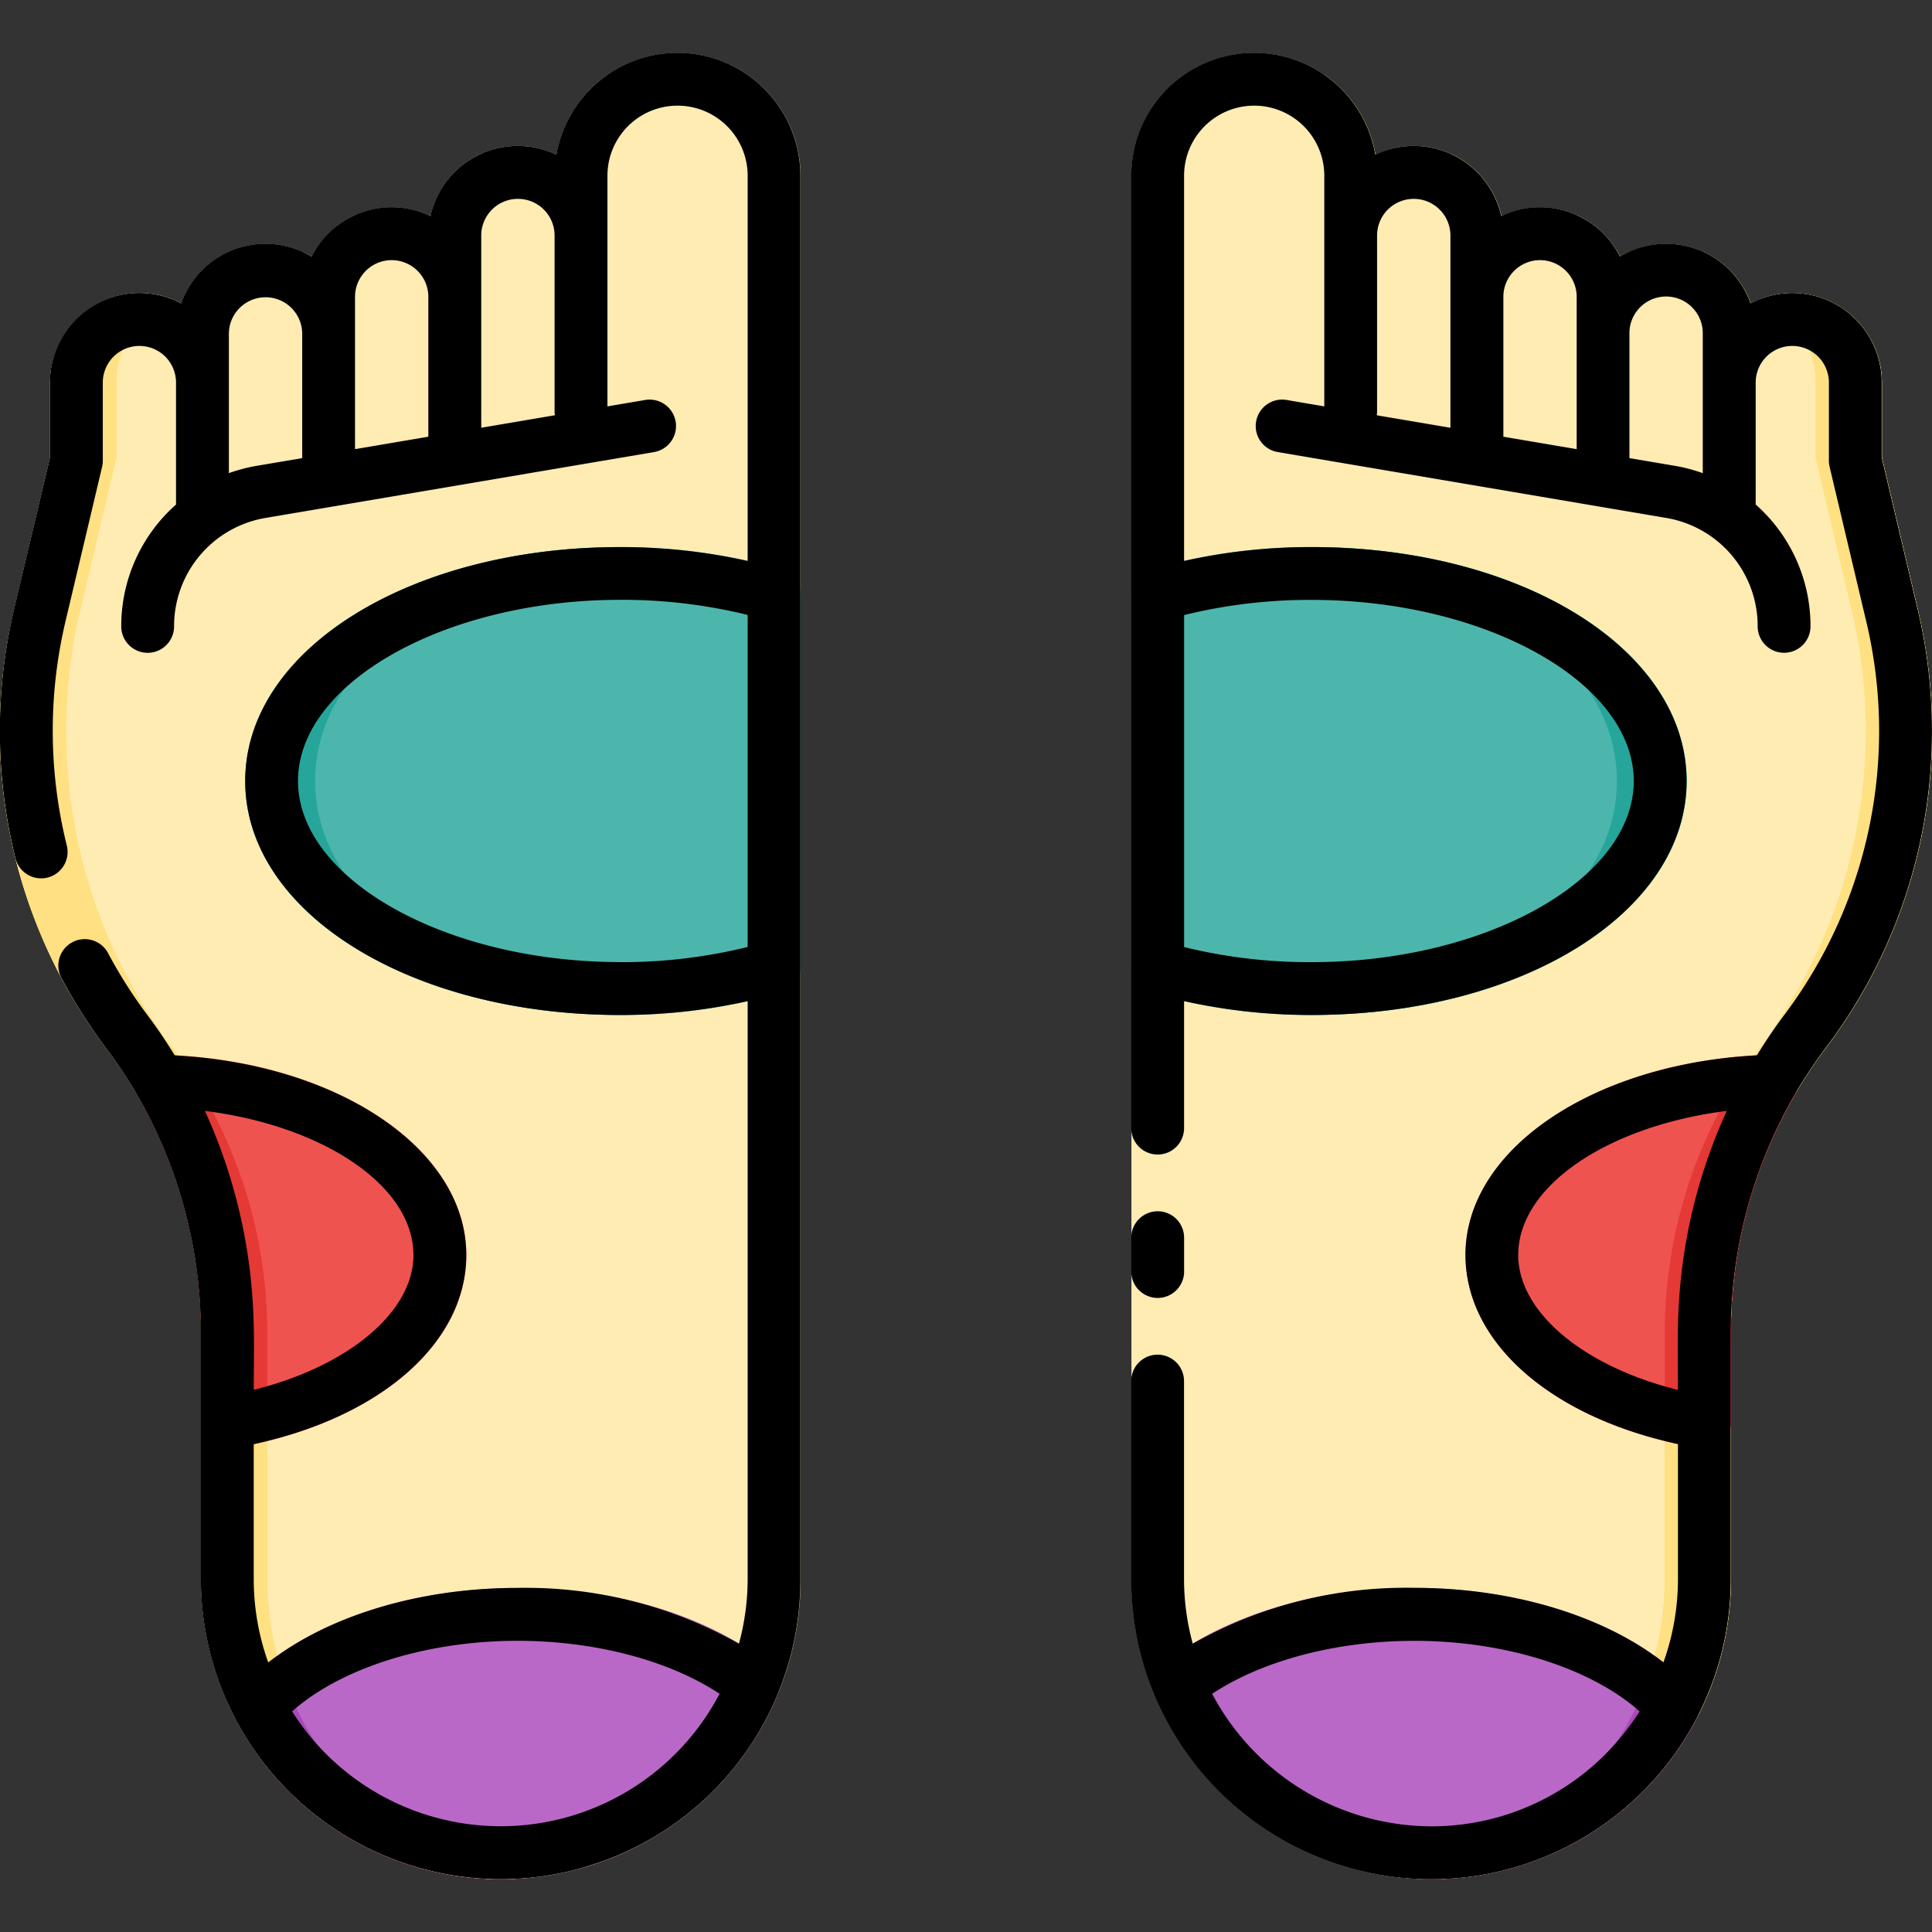 <svg height="512" viewBox="0 0 128 128" width="512" xmlns="http://www.w3.org/2000/svg"><rect x="0" y="0" width="128" height="128" fill="#333333" stroke="none"/><g id="Layer_3" data-name="Layer 3"><path d="m128.01 48.45a34.843 34.843 0 0 1 -7.02 20.95 31.209 31.209 0 0 0 -6.31 18.88v16.35a19.85 19.85 0 0 1 -2.31 9.29 19.856 19.856 0 0 1 -37.41-9.29v-92.99a8.146 8.146 0 0 1 16.17-1.39.611.611 0 0 1 .12-.05 5.83 5.83 0 0 1 2.43-.53 5.927 5.927 0 0 1 5.79 4.65c.05-.02.09-.04.14-.06a5.967 5.967 0 0 1 4.85-.01 6.028 6.028 0 0 1 2.88 2.76 4.541 4.541 0 0 1 .62-.32 5.842 5.842 0 0 1 2.44-.53 5.777 5.777 0 0 1 2.42.52 5.933 5.933 0 0 1 3.17 3.42c.11-.06.22-.11.33-.16a5.835 5.835 0 0 1 2.44-.52 5.932 5.932 0 0 1 5.92 5.92v4.98l2.38 10.06a35.162 35.162 0 0 1 .95 8.07z" fill="#ffecb3"/><g fill="#ffe082"><path d="m127.06 40.38-2.38-10.06v-4.98a5.932 5.932 0 0 0 -5.92-5.92 5.865 5.865 0 0 0 -2.2.425 5.932 5.932 0 0 1 3.733 5.5v4.98l2.38 10.06a34.765 34.765 0 0 1 -6.073 29.015 31.209 31.209 0 0 0 -6.31 18.88v16.35a19.85 19.85 0 0 1 -2.31 9.29 19.822 19.822 0 0 1 -15.339 10.448 19.985 19.985 0 0 0 2.175.132 19.882 19.882 0 0 0 19.86-19.87v-16.35a31.209 31.209 0 0 1 6.31-18.88 34.765 34.765 0 0 0 6.07-29.02z"/><path d="m127.06 40.38-2.38-10.06v-4.98a5.932 5.932 0 0 0 -5.92-5.92 5.865 5.865 0 0 0 -2.2.425 5.932 5.932 0 0 1 3.733 5.5v4.98l2.38 10.06a34.765 34.765 0 0 1 -6.073 29.015 31.209 31.209 0 0 0 -6.31 18.88v16.35a19.85 19.85 0 0 1 -2.31 9.29 19.822 19.822 0 0 1 -15.339 10.448 19.985 19.985 0 0 0 2.175.132 19.882 19.882 0 0 0 19.86-19.87v-16.35a31.209 31.209 0 0 1 6.31-18.88 34.765 34.765 0 0 0 6.07-29.02z"/><path d="m119.96 41.5a1.75 1.75 0 0 1 -3.5 0 7.281 7.281 0 0 0 -6.07-7.19l-25.73-4.36a1.749 1.749 0 1 1 .58-3.45l2.51.42v-21.96a8.148 8.148 0 0 1 3.38 5.29.611.611 0 0 1 .12-.05v17.11c0 .07-.02.14-.02.2l4.88.83v-18.15a5.981 5.981 0 0 1 3.36 4.13c.05-.02.09-.04.14-.06v14.67l4.85.83v-15.51a6.028 6.028 0 0 1 2.88 2.76 4.541 4.541 0 0 1 .62-.32v13.66l3.01.51a10.271 10.271 0 0 1 1.85.49v-14.67a5.933 5.933 0 0 1 3.17 3.42c.11-.06.22-.11.33-.16v13.48a10.783 10.783 0 0 1 3.64 8.08z"/></g><path d="m86.909 36.245a37.621 37.621 0 0 0 -10.7 1.492 1.749 1.749 0 0 0 -1.253 1.678v24.66a1.749 1.749 0 0 0 1.253 1.678 37.621 37.621 0 0 0 10.7 1.492c13.929 0 24.84-6.809 24.84-15.5s-10.911-15.5-24.84-15.5z" fill="#4db6ac"/><path d="m86.909 36.245c-.732 0-1.452.035-2.171.073 12.735.746 22.385 7.253 22.385 15.427s-9.65 14.68-22.385 15.427c.719.038 1.438.073 2.17.073 13.929 0 24.84-6.809 24.84-15.5s-10.91-15.5-24.839-15.5z" fill="#26a69a"/><path d="m118.915 70.732a1.759 1.759 0 0 0 -1.548-.856c-11.367.274-20.267 6.103-20.267 13.269 0 6.11 6.245 11.262 15.54 12.816a1.707 1.707 0 0 0 .289.024 1.749 1.749 0 0 0 1.75-1.75v-5.96a31.507 31.507 0 0 1 4.245-15.775 1.752 1.752 0 0 0 -.009-1.768z" fill="#ef5350"/><path d="m117.367 69.876c-.387.009-.764.041-1.145.063-.6.825-1.17 1.683-1.688 2.571a31.541 31.541 0 0 0 -4.24 15.77v7.186c.76.188 1.536.36 2.345.495a1.707 1.707 0 0 0 .289.024 1.749 1.749 0 0 0 1.75-1.75v-5.96a31.507 31.507 0 0 1 4.246-15.775 1.749 1.749 0 0 0 -1.557-2.626z" fill="#e53935"/><path d="m112.138 111.933c-3.685-4.149-10.742-6.728-18.419-6.728-6.618 0-12.706 1.855-16.7 5.09a1.752 1.752 0 0 0 -.512 2.039 19.86 19.86 0 0 0 35.871 1.577 1.751 1.751 0 0 0 -.24-1.978z" fill="#ba68c8"/><path d="m112.138 111.933a15.1 15.1 0 0 0 -2.51-2.229 19.825 19.825 0 0 1 -16.965 14.662l.18.02q.353.036.709.062c.42.027.842.047 1.268.047a19.857 19.857 0 0 0 16.813-9.293q.392-.626.737-1.282l.013-.027a1.749 1.749 0 0 0 -.245-1.96z" fill="#ab47bc"/><path d="m-.01 48.45a34.843 34.843 0 0 0 7.02 20.95 31.687 31.687 0 0 1 2.07 3.11 31.541 31.541 0 0 1 4.24 15.77v16.35a19.85 19.85 0 0 0 2.31 9.29 19.853 19.853 0 0 0 35.86-1.59 19.615 19.615 0 0 0 1.55-7.7v-92.99a8.146 8.146 0 0 0 -16.17-1.39.611.611 0 0 0 -.12-.05 5.83 5.83 0 0 0 -2.43-.53 5.927 5.927 0 0 0 -5.79 4.65c-.05-.02-.09-.04-.14-.06a5.967 5.967 0 0 0 -4.85-.01 6.028 6.028 0 0 0 -2.88 2.76 4.541 4.541 0 0 0 -.62-.32 5.842 5.842 0 0 0 -2.44-.53 5.777 5.777 0 0 0 -2.42.52 5.933 5.933 0 0 0 -3.17 3.42c-.11-.06-.22-.11-.33-.16a5.835 5.835 0 0 0 -2.44-.52 5.932 5.932 0 0 0 -5.92 5.92v4.98l-2.38 10.06a35.162 35.162 0 0 0 -.95 8.07z" fill="#ffecb3"/><path d="m.94 40.38 2.38-10.06v-4.98a5.932 5.932 0 0 1 5.92-5.92 5.865 5.865 0 0 1 2.2.425 5.932 5.932 0 0 0 -3.733 5.5v4.98l-2.382 10.055a34.765 34.765 0 0 0 6.075 29.02 31.687 31.687 0 0 1 2.07 3.11 31.541 31.541 0 0 1 4.24 15.77v16.35a19.85 19.85 0 0 0 2.31 9.29 19.822 19.822 0 0 0 15.339 10.448 19.985 19.985 0 0 1 -2.175.132 19.882 19.882 0 0 1 -19.86-19.87v-16.35a31.541 31.541 0 0 0 -4.244-15.77 31.687 31.687 0 0 0 -2.07-3.11 34.765 34.765 0 0 1 -6.07-29.02z" fill="#ffe082"/><path d="m.94 40.38 2.38-10.06v-4.98a5.932 5.932 0 0 1 5.92-5.92 5.865 5.865 0 0 1 2.2.425 5.932 5.932 0 0 0 -3.733 5.5v4.98l-2.382 10.055a34.765 34.765 0 0 0 6.075 29.02 31.687 31.687 0 0 1 2.07 3.11 31.541 31.541 0 0 1 4.24 15.77v16.35a19.85 19.85 0 0 0 2.31 9.29 19.822 19.822 0 0 0 15.339 10.448 19.985 19.985 0 0 1 -2.175.132 19.882 19.882 0 0 1 -19.86-19.87v-16.35a31.541 31.541 0 0 0 -4.244-15.77 31.687 31.687 0 0 0 -2.07-3.11 34.765 34.765 0 0 1 -6.07-29.02z" fill="#ffe082"/><path d="m8.04 41.5a1.75 1.75 0 0 0 3.5 0 7.281 7.281 0 0 1 6.07-7.19l25.73-4.36a1.749 1.749 0 1 0 -.58-3.45l-2.51.42v-21.96a8.148 8.148 0 0 0 -3.38 5.29.611.611 0 0 0 -.12-.05v17.11c0 .07.02.14.02.2l-4.88.83v-18.15a5.981 5.981 0 0 0 -3.36 4.13c-.05-.02-.09-.04-.14-.06v14.67l-4.85.83v-15.51a6.028 6.028 0 0 0 -2.88 2.76 4.541 4.541 0 0 0 -.62-.32v13.66l-3.01.51a10.271 10.271 0 0 0 -1.85.49v-14.67a5.933 5.933 0 0 0 -3.17 3.42c-.11-.06-.22-.11-.33-.16v13.48a10.783 10.783 0 0 0 -3.64 8.08z" fill="#ffe082"/><path d="m41.091 36.245a37.621 37.621 0 0 1 10.7 1.492 1.749 1.749 0 0 1 1.253 1.678v24.66a1.749 1.749 0 0 1 -1.253 1.678 37.621 37.621 0 0 1 -10.7 1.492c-13.929 0-24.84-6.809-24.84-15.5s10.911-15.5 24.84-15.5z" fill="#4db6ac"/><path d="m41.091 36.245c.732 0 1.452.035 2.171.073-12.735.746-22.385 7.253-22.385 15.427s9.65 14.68 22.385 15.427c-.719.038-1.438.073-2.17.073-13.929 0-24.84-6.809-24.84-15.5s10.91-15.5 24.839-15.5z" fill="#26a69a"/><path d="m9.085 70.732a1.759 1.759 0 0 1 1.548-.856c11.367.274 20.267 6.103 20.267 13.269 0 6.11-6.245 11.262-15.54 12.816a1.707 1.707 0 0 1 -.289.024 1.749 1.749 0 0 1 -1.75-1.75v-5.96a31.507 31.507 0 0 0 -4.245-15.775 1.752 1.752 0 0 1 .009-1.768z" fill="#ef5350"/><path d="m10.633 69.876c.387.009.764.041 1.145.063.6.825 1.17 1.683 1.688 2.571a31.541 31.541 0 0 1 4.24 15.77v7.186c-.76.188-1.536.36-2.345.495a1.707 1.707 0 0 1 -.289.024 1.749 1.749 0 0 1 -1.75-1.75v-5.96a31.507 31.507 0 0 0 -4.246-15.775 1.749 1.749 0 0 1 1.557-2.626z" fill="#e53935"/><path d="m15.862 111.933c3.685-4.149 10.742-6.728 18.419-6.728 6.618 0 12.706 1.855 16.7 5.09a1.752 1.752 0 0 1 .512 2.039 19.86 19.86 0 0 1 -35.871 1.577 1.751 1.751 0 0 1 .24-1.978z" fill="#ba68c8"/><path d="m15.862 111.933a15.1 15.1 0 0 1 2.51-2.229 19.825 19.825 0 0 0 16.965 14.662l-.18.02q-.353.036-.709.062c-.42.027-.842.047-1.268.047a19.857 19.857 0 0 1 -16.813-9.295q-.392-.626-.737-1.282l-.013-.027a1.749 1.749 0 0 1 .245-1.958z" fill="#ab47bc"/><path d="m124.667 30.321v-4.976a5.921 5.921 0 0 0 -8.688-5.243 5.933 5.933 0 0 0 -8.651-3.1 5.929 5.929 0 0 0 -7.869-2.685 5.931 5.931 0 0 0 -8.34-4.07 8.146 8.146 0 0 0 -16.171 1.394v63.1a1.75 1.75 0 0 0 3.5 0v-8.415a38.545 38.545 0 0 0 8.45.919c13.929 0 24.84-6.809 24.84-15.5s-10.911-15.5-24.84-15.5a38.545 38.545 0 0 0 -8.45.919v-25.519a4.645 4.645 0 0 1 9.29 0v3.927.029 11.323l-2.5-.425a1.75 1.75 0 1 0 -.586 3.451l25.729 4.362a7.269 7.269 0 0 1 6.069 7.185 1.75 1.75 0 0 0 3.5 0 10.752 10.752 0 0 0 -3.64-8.079c0-.03.009-.057.009-.087v-7.938c0-.017 0-.032 0-.049a2.425 2.425 0 1 1 4.85 0v5.181a1.751 1.751 0 0 0 .047.4l2.431 10.26a31.307 31.307 0 0 1 -5.466 26.1c-.631.839-1.221 1.728-1.785 2.637-10.9.572-19.307 6.256-19.307 13.216 0 5.783 5.6 10.7 14.08 12.531v8.959a16.378 16.378 0 0 1 -.964 5.515c-3.94-3.089-9.991-4.944-16.5-4.944a28.671 28.671 0 0 0 -14.681 3.7 16.344 16.344 0 0 1 -.579-4.268v-13.131a1.75 1.75 0 0 0 -3.5 0v13.135a19.857 19.857 0 0 0 37.418 9.277v-.007a19.83 19.83 0 0 0 2.3-9.271v-16.359q0-1.036.068-2.068a31.529 31.529 0 0 1 4.181-13.707 32.368 32.368 0 0 1 2.063-3.1 34.8 34.8 0 0 0 6.075-29.015zm-37.767 9.424c11.567 0 21.34 5.5 21.34 12s-9.772 12-21.34 12a34.76 34.76 0 0 1 -8.45-1v-21.995a34.76 34.76 0 0 1 8.45-1.005zm15.13-22.51a2.432 2.432 0 0 1 2.43 2.43v2.376.039 7.678l-4.859-.824v-9.234c0-.013 0-.026 0-.039a2.432 2.432 0 0 1 2.426-2.426zm-10.796 10.076v-11.677c0-.01 0-.019 0-.029a2.43 2.43 0 0 1 4.86 0v4.025.039 8.672l-4.88-.827a1.722 1.722 0 0 0 .02-.203zm19.726 3.551-3.007-.51v-8.238c0-.013 0-.026 0-.039a2.43 2.43 0 0 1 4.86 0v3.225.049 6a10.914 10.914 0 0 0 -1.853-.488zm-10.373 52.283c0-4.586 5.967-8.557 13.814-9.544a35.687 35.687 0 0 0 -3.124 12.049c-.177 2.137-.111 4.294-.111 6.436-6.238-1.556-10.579-5.141-10.579-8.941zm-5.779 37.855a16.5 16.5 0 0 1 -14.5-8.781c3.357-2.213 8.247-3.509 13.4-3.509 6.014 0 11.694 1.806 14.922 4.676-.017.027-.037.052-.054.079-.269.421-.561.825-.867 1.218q-.128.165-.26.326c-.339.413-.69.815-1.068 1.193a16.262 16.262 0 0 1 -11.573 4.798z"/><path d="m76.7 85.992a1.75 1.75 0 0 0 1.75-1.75v-2.242a1.75 1.75 0 0 0 -3.5 0v2.242a1.75 1.75 0 0 0 1.75 1.75z"/><path d="m44.889 3.5a8.161 8.161 0 0 0 -8.03 6.747 5.929 5.929 0 0 0 -8.34 4.069 5.93 5.93 0 0 0 -7.87 2.685 5.932 5.932 0 0 0 -8.649 3.099 5.92 5.92 0 0 0 -8.689 5.242v4.977l-2.385 10.063a35.02 35.02 0 0 0 .1 16.483 1.75 1.75 0 0 0 3.4-.848 31.5 31.5 0 0 1 -.092-14.829l2.43-10.26a1.751 1.751 0 0 0 .047-.4v-5.183a2.425 2.425 0 1 1 4.851 0v.039 7.948c0 .03.007.058.009.088a10.752 10.752 0 0 0 -3.638 8.08 1.75 1.75 0 0 0 3.5 0 7.268 7.268 0 0 1 6.067-7.187l25.73-4.362a1.75 1.75 0 1 0 -.586-3.451l-2.5.425v-11.325c0-.01 0-.019 0-.029v-3.926a4.645 4.645 0 0 1 9.29 0v25.52a38.545 38.545 0 0 0 -8.45-.919c-13.929 0-24.84 6.809-24.84 15.5s10.911 15.5 24.84 15.5a38.545 38.545 0 0 0 8.45-.919v38.309a16.333 16.333 0 0 1 -.579 4.268 28.679 28.679 0 0 0 -14.681-3.7c-6.5 0-12.556 1.856-16.5 4.945a16.374 16.374 0 0 1 -.964-5.515v-8.958c8.481-1.829 14.08-6.748 14.08-12.531 0-6.96-8.408-12.644-19.306-13.216-.562-.905-1.152-1.794-1.786-2.636a31.641 31.641 0 0 1 -2.622-4.115 1.75 1.75 0 1 0 -3.088 1.646 35.092 35.092 0 0 0 2.912 4.576 32.183 32.183 0 0 1 2.064 3.1 31.508 31.508 0 0 1 4.244 15.773v16.359a19.877 19.877 0 0 0 24.26 19.371c.6-.135 1.179-.305 1.756-.493a19.783 19.783 0 0 0 12.158-11.179v-.005a19.719 19.719 0 0 0 1.546-7.694v-92.987a8.15 8.15 0 0 0 -8.139-8.145zm-18.94 13.735a2.432 2.432 0 0 1 2.43 2.43v.039 9.23l-4.859.824v-7.678c0-.017 0-.032 0-.049v-2.366a2.433 2.433 0 0 1 2.429-2.43zm-8.933 13.626a10.915 10.915 0 0 0 -1.853.486v-6c0-.013 0-.026 0-.039v-3.233a2.43 2.43 0 0 1 4.859 0v.049 8.228zm14.867-2.521v-8.671c0-.013 0-.026 0-.039v-4.025a2.43 2.43 0 1 1 4.86 0v.029 11.677a1.722 1.722 0 0 0 .02.2zm9.2 35.4c-11.567 0-21.34-5.5-21.34-12s9.772-12 21.34-12a34.76 34.76 0 0 1 8.45 1v22a34.76 34.76 0 0 1 -8.454 1.005zm-13.69 19.4c0 3.8-4.341 7.386-10.58 8.941 0-2.086.066-4.188-.1-6.269a35.711 35.711 0 0 0 -3.138-12.212c7.847.988 13.814 4.959 13.814 9.545zm-5.793 33.06a16.38 16.38 0 0 1 -2.248-2.817c3.228-2.869 8.908-4.675 14.921-4.675 5.152 0 10.042 1.295 13.4 3.508a16.366 16.366 0 0 1 -26.073 3.984z"/></g></svg>